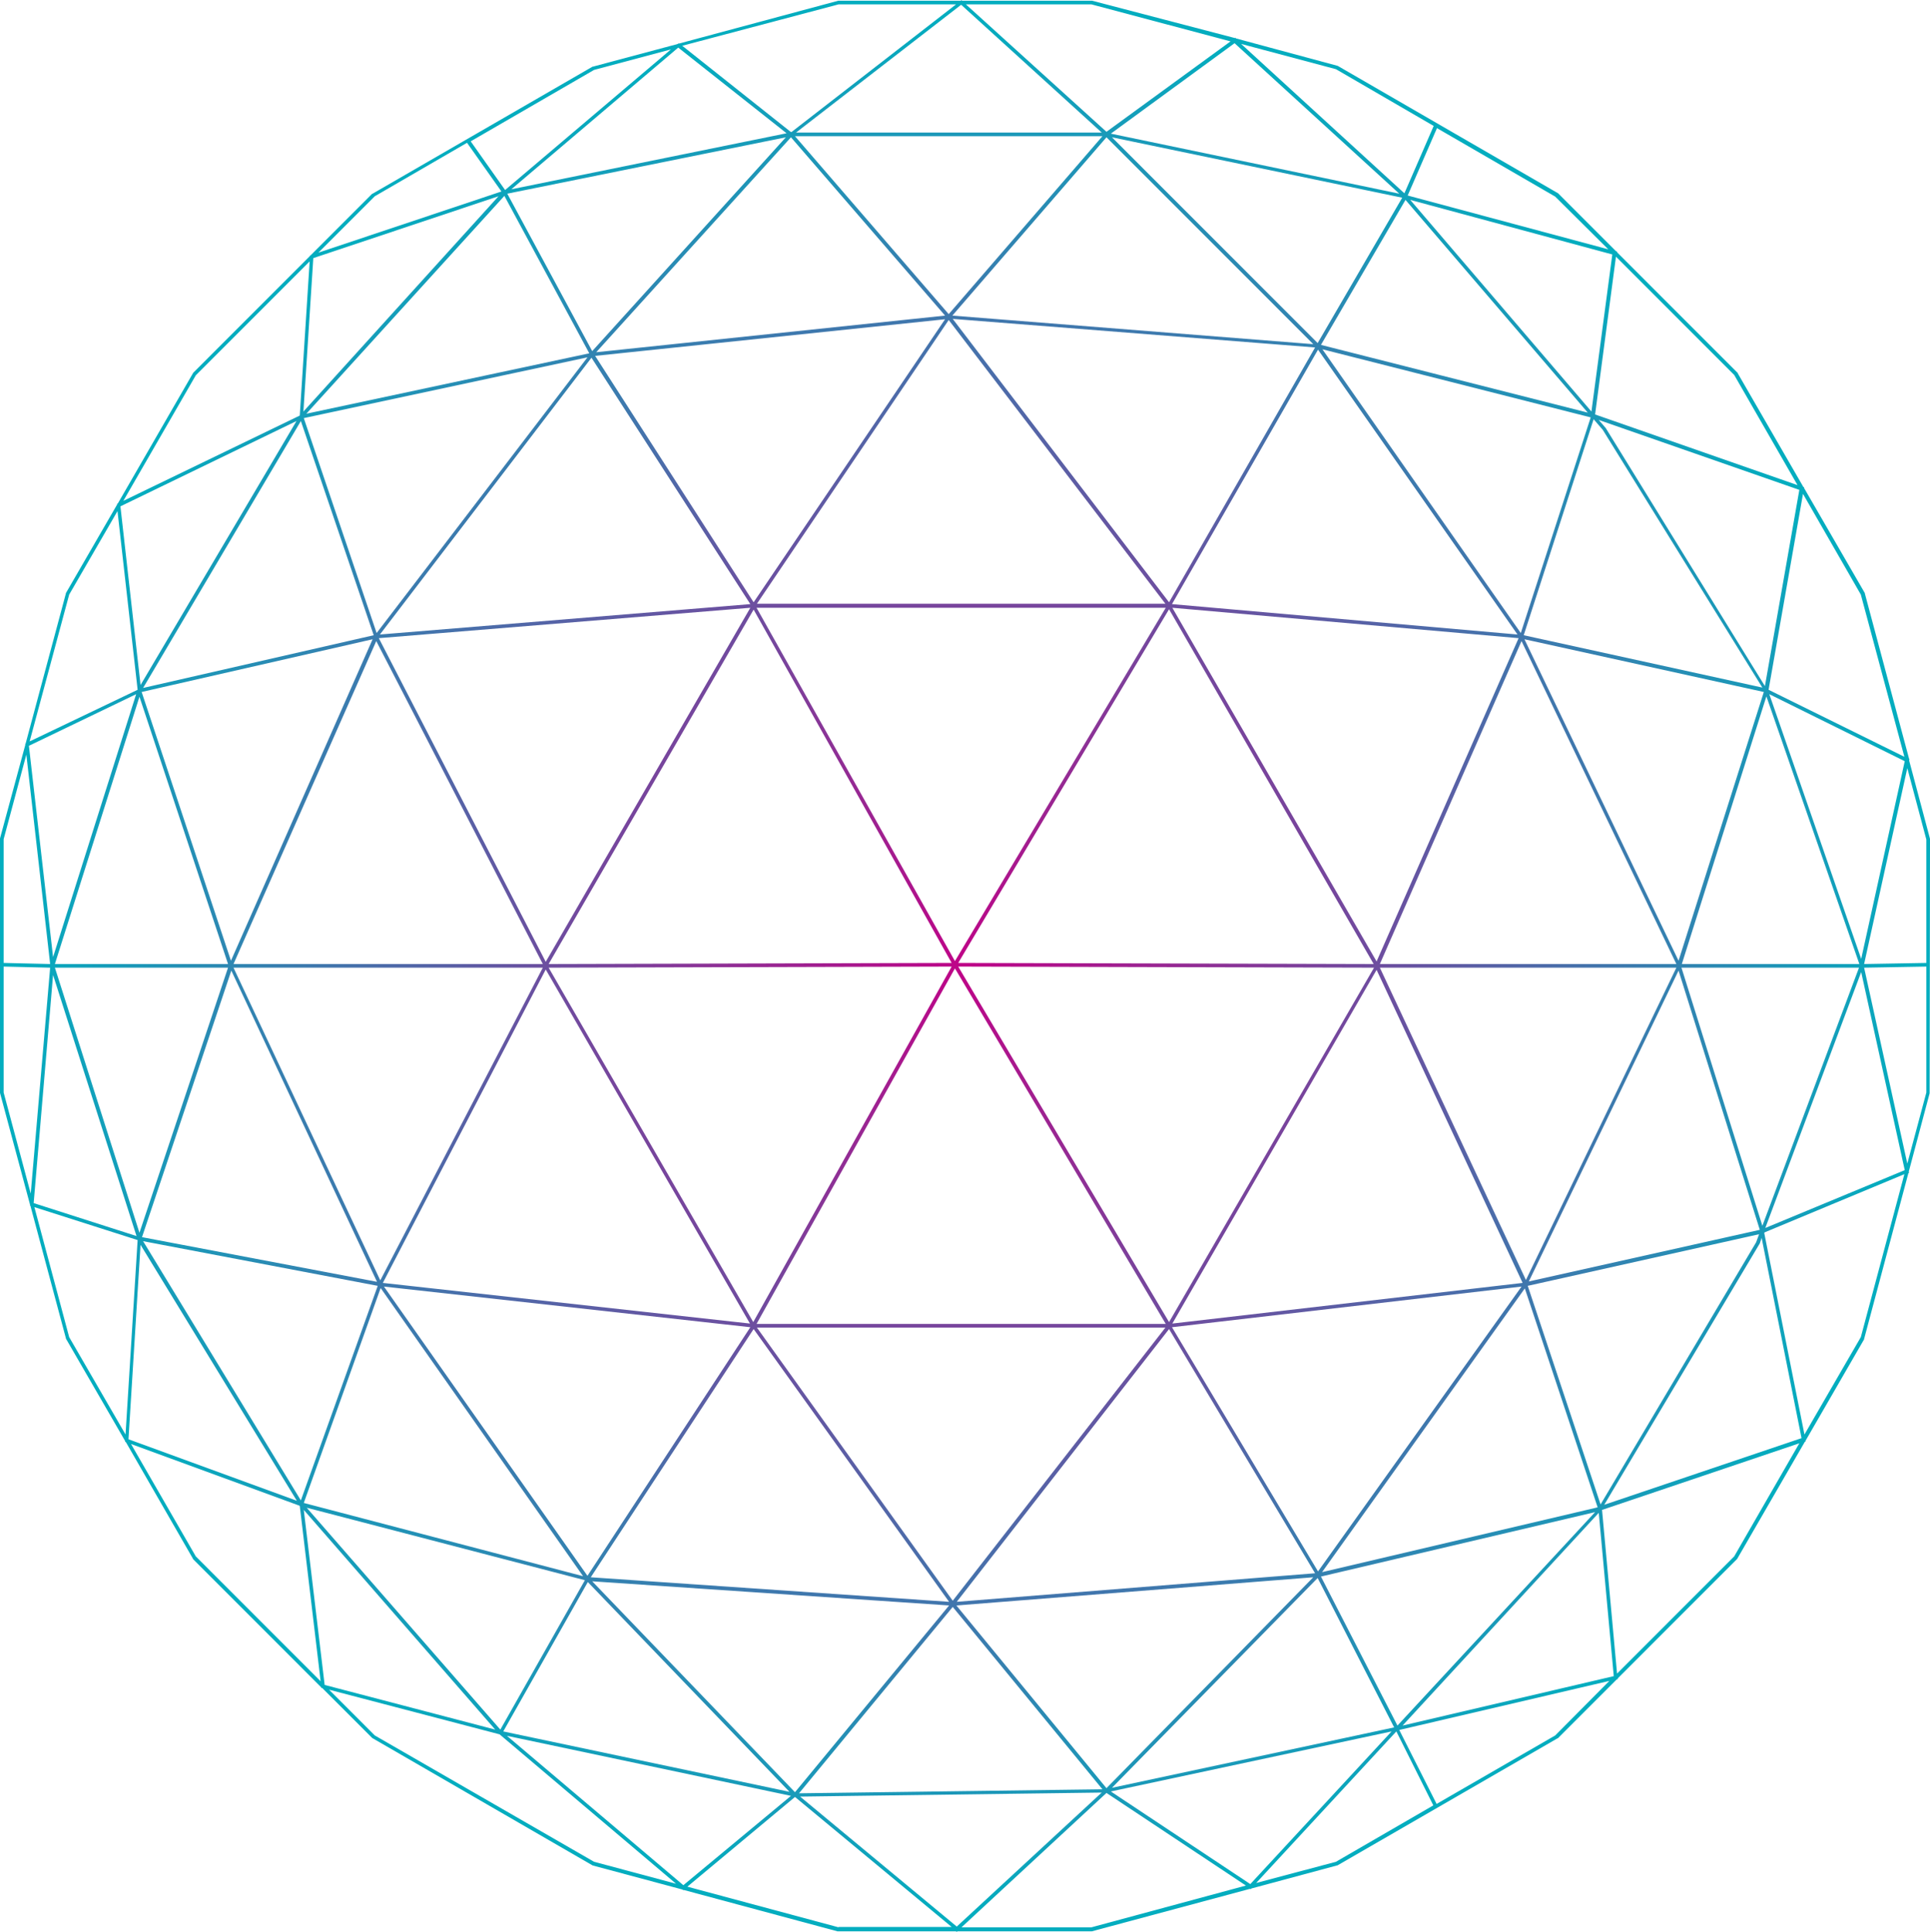 <svg width="958" height="959" fill="none" xmlns="http://www.w3.org/2000/svg"><path d="M958 416.427l-10.356-38.898.182-.545-.182-.182-21.983-82.158v-.182l-30.159-52.167v-.364l-.363-.182-32.521-56.347v-.182l-59.955-59.983v-.363l-.545-.182-28.705-28.72-109.372-63.254-50.507-13.633-.363-.363-.182.182L542.134.364h-64.678L477.274 0l-.363.364h-60.863L337.017 21.63l-.182-.182-.363.364-42.15 11.27h-.182L184.951 96.154h-.182l-30.522 30.537-.364.182v.182l-57.956 57.983-37.426 64.891-.363.182v.363l-25.436 43.988v.182l-19.984 74.524-.182.182v.545L0 416.245v126.328l14.898 55.439v.545h.181l17.623 65.8v.181l29.433 50.895v.364l.363.181 33.248 57.802v.182l63.769 63.8v.363l.364-.181 24.89 24.902L294.14 926.1l44.694 11.997.363.363.182-.181 76.305 20.539h58.865l.363.364.364-.364h66.676l78.486-21.085.363.182.364-.363 42.513-11.452h.182l109.189-63.073h.182l29.251-29.264.545-.182v-.363l59.228-59.256 33.61-58.165.364-.182v-.364l29.069-50.349v-.182l21.983-82.34.363-.182-.181-.545 10.355-38.898.182-126.328zm-1.817 61.619l-30.885.545 21.438-97.245 9.447 35.445v61.255zM580.287 302.459l101.559 176.132-206.207-.545 104.648-175.587zM474.004 477.137l-98.471-175.405h203.119L474.004 477.137zM374.08 302.641l98.289 175.405-200.03.545 101.741-175.95zm98.289 177.223l-98.471 176.495-101.559-175.95 200.03-.545zm-96.836 177.404l98.471-176.496 104.648 176.496H375.533zm204.754-.909L475.639 479.864l206.389.545-101.741 175.95zm1.635-354.627l171.869 15.087-70.492 160.5-101.377-175.587zm-206.207-1.999l95.2-140.869L578.47 299.733H375.715zm-104.83 177.768l-82.846-160.682 184.406-15.087-101.56 175.769zm101.378 179.585L190.038 636.91l80.847-155.592 101.378 175.768zm206.207 1.999L472.914 794.683l-97.199-135.598H578.47zm104.829-177.586L755.79 636.91l-173.868 20.176 101.377-175.587zm71.946-163.226l76.851 160.318H684.935l70.31-160.318zM581.74 299.915l72.491-126.328 99.015 141.414-171.506-15.086zm-1.453-.909L472.914 158.319l179.863 14.177-72.49 126.51zm-206.207 0l-78.668-122.329L469.098 158.5 374.08 299.006zm-1.635.909l-183.861 15.086 105.011-137.415 78.85 122.329zM269.432 478.591h-153.52l70.855-160.318 82.665 160.318zm0 1.818l-80.666 155.229-72.854-155.229h153.52zm103.013 178.495l-80.848 123.419-101.014-143.596 181.862 20.177zm1.635.908l97.017 135.416-177.865-12.178 80.848-123.238zm206.207 0l72.49 121.239-177.865 14.177 105.375-135.416zm1.453-.908l173.505-20.177-101.014 141.415-72.491-121.238zm103.195-178.495h147.161l-74.671 155.047-72.49-155.047zm71.763-163.045l118.819 26.175-42.331 133.416-76.488-159.591zM656.411 173.405l133.171 33.809-34.701 107.06-98.47-140.869zm-183.679-16.722l76.487-88.52 102.65 102.698-179.137-14.178zm-176.775 18.176l96.654-106.697 76.487 88.521-173.141 18.176zM186.949 314.274l-36.154-106.697 140.802-30.173-104.648 136.87zM114.64 476.955L70.31 343.539l114.641-26.175-70.311 159.591zm72.491 159.41l-116.64-22.176 44.331-132.326 72.309 154.502zm102.286 146.14l-138.622-36.353 38.152-106.697 100.47 143.05zm181.68 14.541l-76.487 92.701L293.959 785.05l177.138 11.996zm180.772-13.996l-102.65 104.698-74.489-90.702 177.139-13.996zM756.88 639.636l36.154 108.697-136.805 32.172L756.88 639.636zm76.306-157.773l40.333 128.691-114.641 25.629 74.308-154.32zm43.603-136.143l46.147 132.871h-88.115l41.968-132.871zm-120.454-30.355l34.701-107.242 4.542 5.271 79.212 127.964-118.455-25.993zM655.684 171.224l41.968-71.98 90.477 105.607-132.445-33.627zm-1.635-.909L551.945 68.162l144.072 29.992-41.968 72.161zm-183.134-14.359L394.61 67.617h152.611l-76.306 88.339zm-176.956 18.358l-42.15-78.16 138.259-27.992-96.109 106.152zm-43.604-77.069l42.15 78.16-140.439 29.991 98.289-108.15zm-64.859 218.12L71.037 341.539l78.304-132.508 36.155 106.334zm-72.309 163.226H27.252L69.22 345.902l43.967 132.689zm0 1.818L69.22 612.008 27.252 480.409h85.935zm74.307 157.955l-38.153 106.515-78.304-128.691 116.457 22.176zm102.831 146.14l-41.968 74.161-96.109-110.151 138.077 35.99zm1.454.909l100.105 104.152-142.074-29.991 41.969-74.161zm181.135 12.36l74.307 90.52-150.613 1.999 76.306-92.519zm181.135-14.359l37.971 74.16-140.075 29.992 102.104-104.152zm39.606 73.252l-37.971-73.979 136.079-31.991-98.108 105.97zm64.678-218.302l114.822-25.629-1.453 3.999-77.214 130.145-36.155-108.515zm76.306-157.955h88.115L874.79 608.554l-40.151-128.145zm43.603-135.78l67.222 33.264-21.62 98.153-45.602-131.417zm-81.211-132.144l-3.452-3.999 99.561 34.718-17.078 97.426-79.031-128.145zm-97.017-113.24l100.288 27.083-10.356 77.978-89.932-105.062zM551.4 66.345l61.407-44.897 81.757 74.706L551.4 66.344zm-156.245-.546l81.937-63.436 69.766 63.436H395.155zM253.807 93.974l82.847-70.343 53.777 42.533-136.624 27.81zM150.613 204.306l4.905-76.161 91.931-30.718-96.836 106.879zM69.765 340.085l-9.992-88.702 87.388-42.352-77.396 131.054zM26.344 475.138l-11.991-104.88 53.232-25.629-41.241 130.509zm41.423 138.506l-51.052-16.359 9.629-113.241 41.423 129.6zm79.576 131.417L63.77 714.524l5.995-96.518 77.578 127.055zm98.47 113.604L161.15 836.49l-10.355-86.885 95.018 109.06zm146.798 32.9l-53.414 44.351-87.57-74.161 140.984 29.81zm154.247-1.636l-71.946 66.526-77.759-64.527 149.705-1.999zm143.89-30.355L620.62 935.37l-69.22-45.987 139.348-29.809zm102.831-108.515l7.449 81.068-104.829 24.539 97.38-105.607zm79.94-133.78l.908-2.726 19.803 99.426-97.925 33.081 77.214-129.781zm50.325-134.689l21.62 98.336-69.22 28.719 47.6-127.055zm-.182-187.401l21.62 80.522-67.403-33.263 17.078-97.245 28.705 49.986zm-31.43-54.348L791.763 205.76l10.355-78.342 58.683 58.711 31.431 54.712zm-93.929-117.058l-99.561-26.72 14.535-33.445 58.682 33.99 26.344 26.175zm-86.661-61.255l-14.535 33.445-81.029-74.161 47.055 12.542 48.509 28.174zM610.809 20.54l-61.59 44.896L479.454 2.18h62.317l69.038 18.359zM416.229 2.18h58.32l-81.756 63.437-.182-.182h-.182L338.652 22.72l77.577-20.54zM294.867 34.717L333.02 24.54l-82.301 69.798-17.078-24.175 61.226-35.445zm-108.826 62.71l45.783-26.538 17.078 24.175-90.84 30.355 27.979-27.992zM97.199 186.31l56.502-56.53-4.905 76.524-87.57 42.352L97.2 186.311zM34.338 295.189l23.981-41.443 9.993 88.702-53.596 25.629 19.622-72.888zM13.08 374.621l11.81 103.97-23.074-.545v-61.437l11.264-41.988zM1.817 542.391v-62.527l23.073.545-9.629 112.15-13.444-50.168zm32.52 121.42l-17.26-64.527 51.235 16.359-5.996 96.518-27.978-48.35zm30.704 53.076l83.392 30.537.363.182 10.356 87.066-61.953-61.983-32.157-55.802zm229.826 207.396l-108.826-62.71-22.71-22.721 84.663 22.176 87.569 74.161-40.696-10.906zm121.362 32.536l-75.033-20.176 53.414-44.533 77.759 64.527h-56.14v.182zm125.542 0h-64.497l71.764-66.527.181-.181 69.221 45.987-76.669 20.721zm121.362-32.536l-39.606 10.542 69.583-75.251 18.35 36.717-48.327 27.992zm108.826-62.71l-58.864 33.991-18.531-36.717 104.284-24.357-26.889 27.083zm88.842-88.884l-58.138 58.166-7.448-81.25 97.925-33.081-32.339 56.165zm62.861-108.878l-27.978 48.35-19.985-100.153h.182v-.182l69.401-28.901-21.62 80.886zm23.074-86.157l-21.438-97.245 30.885-.545v62.527l-9.447 35.263z" fill="url(#paint0_radial)"/><defs><radialGradient id="paint0_radial" cx="0" cy="0" r="1" gradientUnits="userSpaceOnUse" gradientTransform="matrix(479.12 0 0 479.347 478.976 479.491)"><stop stop-color="#BF0487"/><stop offset=".975" stop-color="#04ADBF"/></radialGradient></defs></svg>